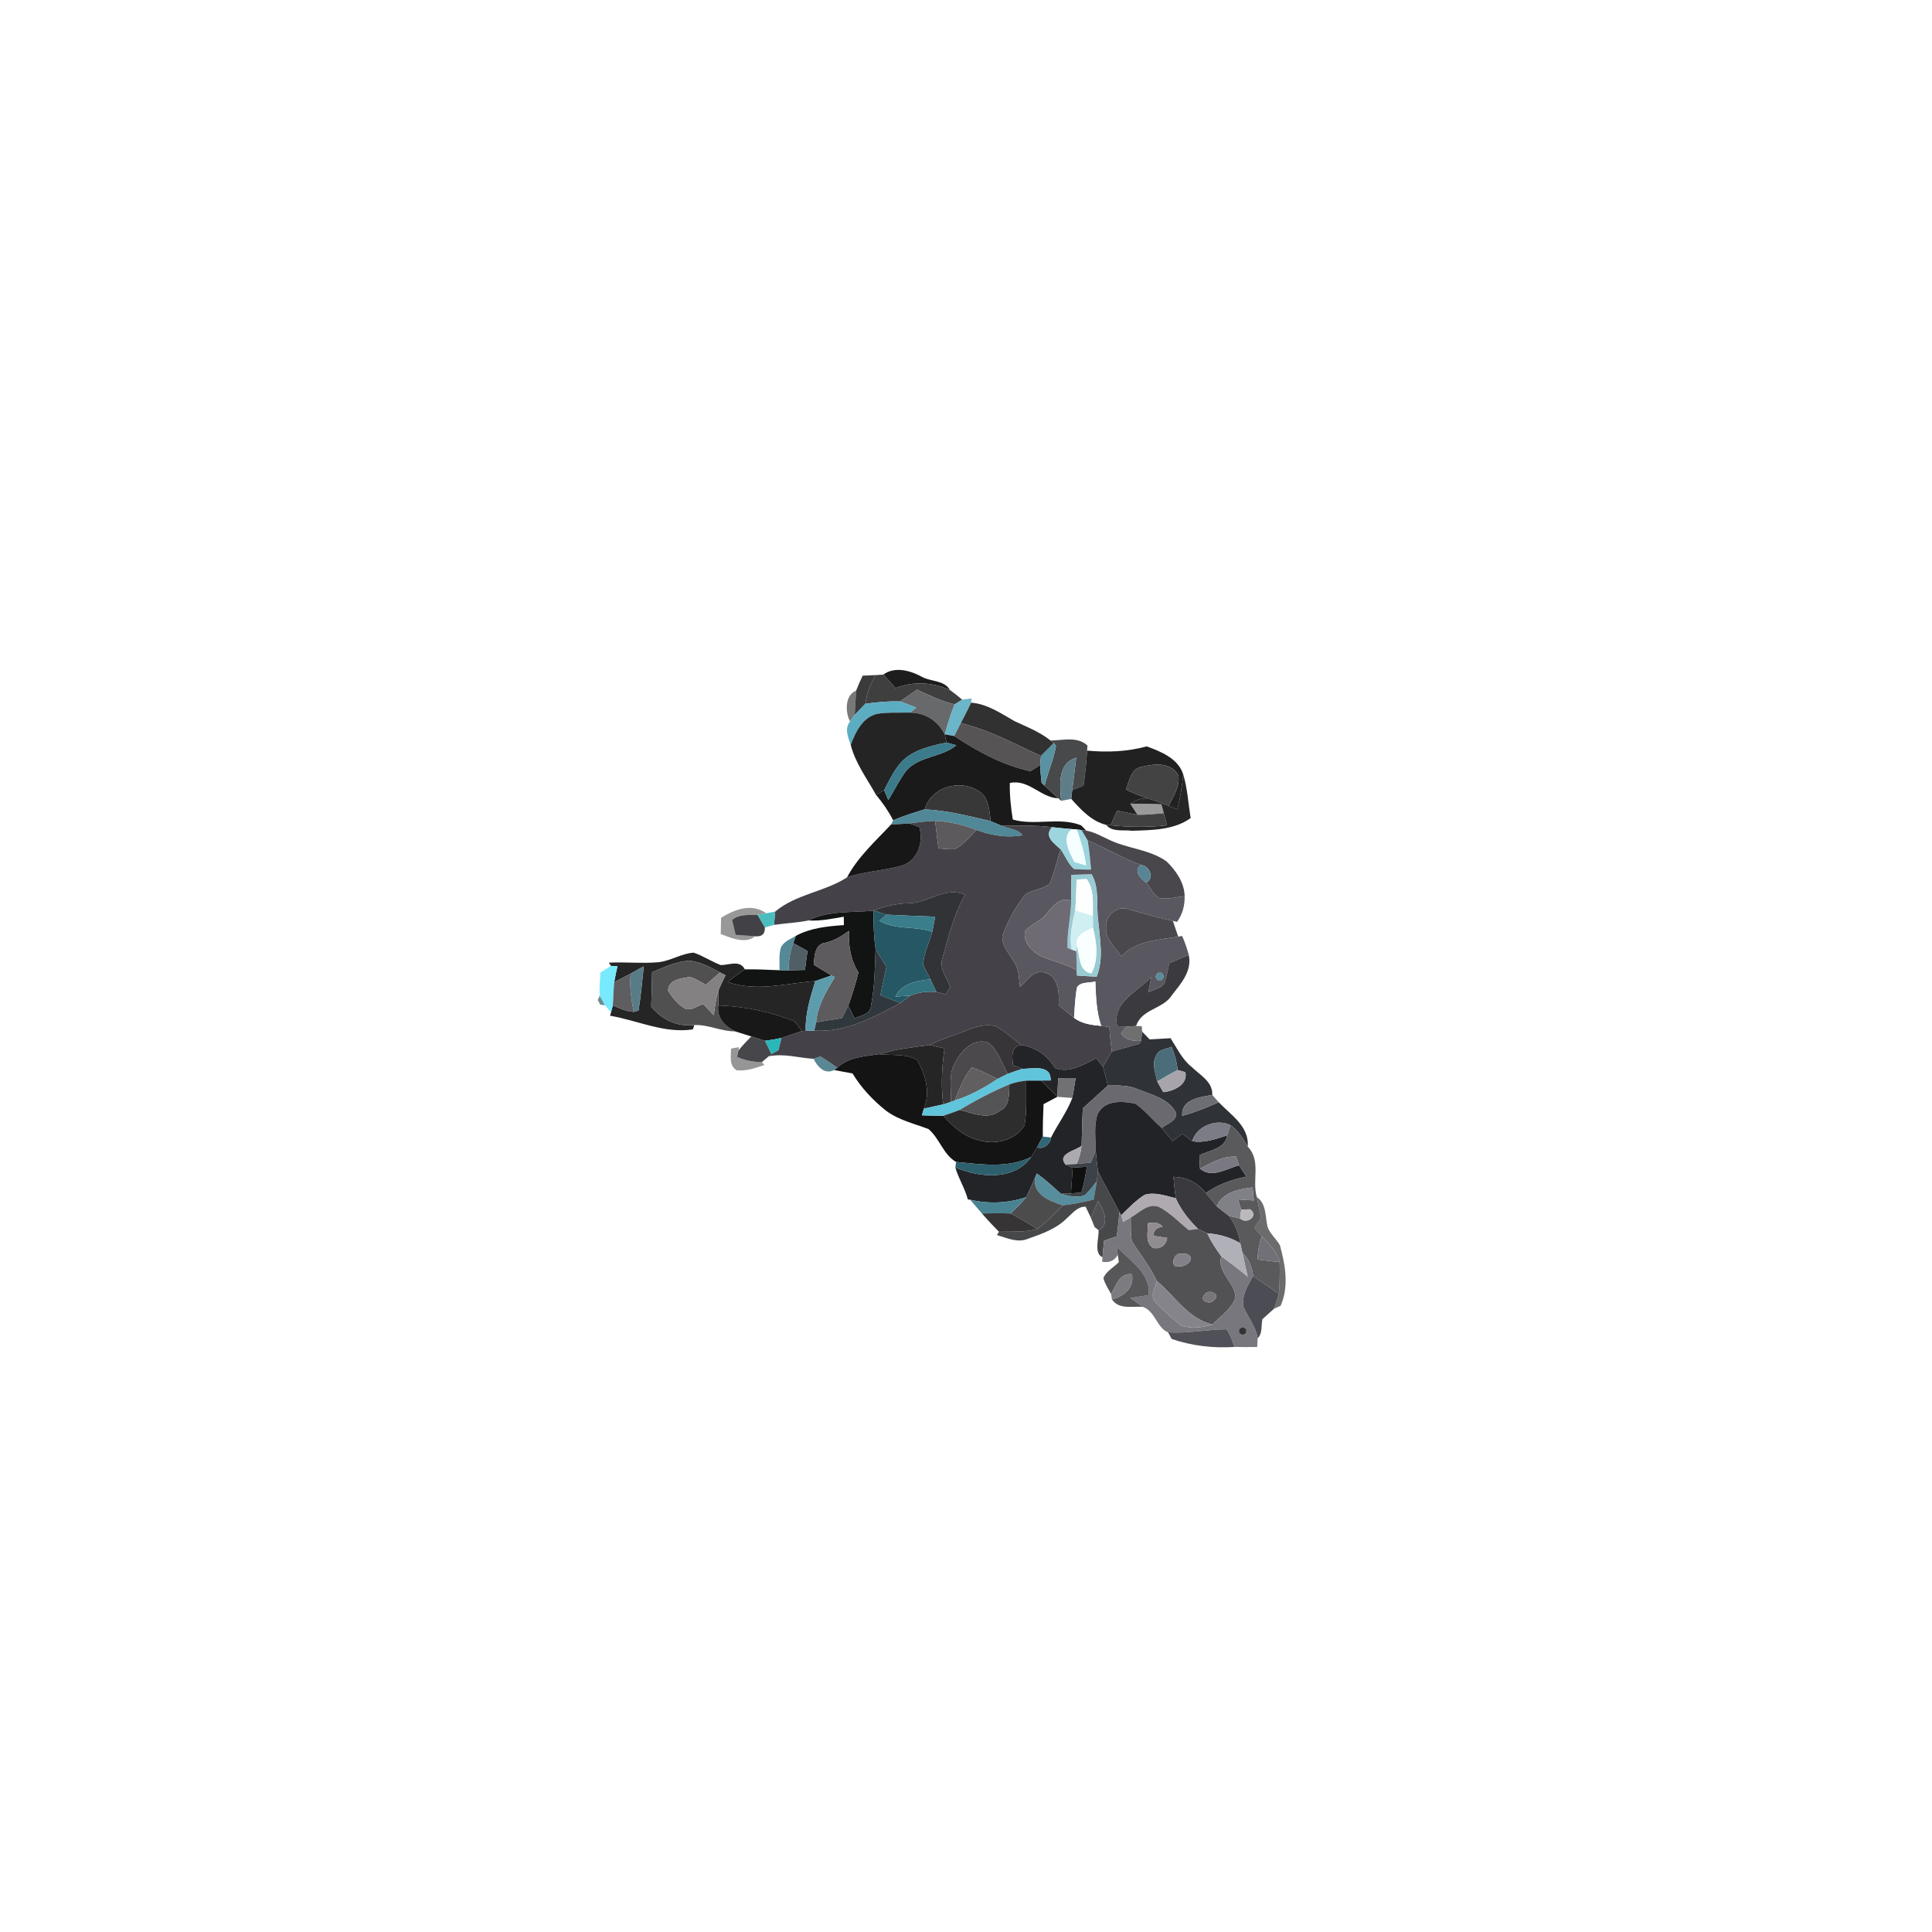 <?xml version="1.0" encoding="UTF-8" ?>
<!DOCTYPE svg PUBLIC "-//W3C//DTD SVG 1.1//EN" "http://www.w3.org/Graphics/SVG/1.1/DTD/svg11.dtd">
<svg width="384pt" height="384pt" viewBox="0 0 384 384" version="1.1" xmlns="http://www.w3.org/2000/svg">
<g id="#1d1d1efd">
<path fill="#1d1d1e" opacity="1.00" d=" M 175.57 134.08 C 177.86 132.37 181.05 133.30 183.34 134.58 C 185.10 135.50 187.73 135.20 188.80 137.14 C 185.33 135.60 181.55 135.34 178.00 136.78 C 177.20 135.87 176.40 134.96 175.57 134.08 Z" />
</g>
<g id="#292829e8">
<path fill="#292829" opacity="0.91" d=" M 171.46 134.29 C 172.12 134.27 173.43 134.21 174.09 134.18 C 172.96 135.90 172.29 137.86 171.99 139.88 C 171.29 140.62 170.58 141.35 169.88 142.09 C 170.00 140.49 170.04 138.88 170.16 137.28 C 170.55 136.27 170.99 135.27 171.46 134.29 Z" />
</g>
<g id="#403f40ff">
<path fill="#403f40" opacity="1.00" d=" M 174.09 134.18 C 174.46 134.16 175.20 134.10 175.57 134.08 C 176.40 134.96 177.20 135.87 178.00 136.78 C 181.55 135.34 185.33 135.60 188.80 137.14 C 189.64 137.75 190.46 138.39 191.25 139.06 C 190.88 139.29 190.13 139.77 189.75 140.00 C 187.13 139.39 184.70 138.19 182.27 137.08 C 181.14 137.87 180.02 138.65 178.89 139.42 C 176.58 139.33 174.28 139.57 171.99 139.88 C 172.29 137.86 172.96 135.90 174.09 134.18 Z" />
</g>
<g id="#0e0f0f8e">
<path fill="#0e0f0f" opacity="0.56" d=" M 168.96 143.40 C 167.94 141.56 167.95 138.09 170.16 137.28 C 170.04 138.88 170.00 140.49 169.88 142.09 C 169.65 142.42 169.19 143.08 168.96 143.40 Z" />
</g>
<g id="#67696bff">
<path fill="#67696b" opacity="1.00" d=" M 178.89 139.42 C 180.02 138.65 181.14 137.87 182.27 137.08 C 184.70 138.19 187.13 139.39 189.75 140.00 C 188.95 141.94 188.36 143.95 187.78 145.96 C 186.46 143.30 183.89 141.64 180.90 141.64 C 181.20 141.39 181.80 140.89 182.10 140.64 C 181.04 140.22 179.97 139.79 178.89 139.42 Z" />
</g>
<g id="#5cadc1ff">
<path fill="#5cadc1" opacity="1.00" d=" M 171.99 139.88 C 174.28 139.57 176.58 139.33 178.89 139.42 C 179.97 139.79 181.04 140.22 182.10 140.64 C 181.80 140.89 181.20 141.39 180.90 141.64 C 178.67 141.68 176.43 141.53 174.22 141.91 C 171.38 142.68 170.03 145.53 169.09 148.06 C 168.57 146.55 167.79 144.83 168.96 143.40 C 169.19 143.08 169.65 142.42 169.88 142.09 C 170.58 141.35 171.29 140.62 171.99 139.88 Z" />
</g>
<g id="#6bb6c9ff">
<path fill="#6bb6c9" opacity="1.00" d=" M 191.25 139.06 C 191.72 139.00 192.65 138.87 193.12 138.81 L 193.01 139.66 C 192.39 141.04 191.66 142.38 190.97 143.73 C 190.64 144.37 189.99 145.65 189.66 146.29 C 189.19 146.21 188.25 146.04 187.78 145.96 C 188.36 143.95 188.95 141.94 189.75 140.00 C 190.13 139.77 190.88 139.29 191.25 139.06 Z" />
</g>
<g id="#323132fe">
<path fill="#323132" opacity="1.00" d=" M 193.01 139.66 C 196.23 139.91 198.91 141.77 201.62 143.32 C 204.09 144.47 206.65 145.46 208.80 147.18 L 209.48 147.68 C 208.62 148.54 207.76 149.39 206.91 150.25 C 201.69 147.88 196.59 145.06 190.97 143.73 C 191.66 142.38 192.39 141.04 193.01 139.66 Z" />
</g>
<g id="#242424ff">
<path fill="#242424" opacity="1.00" d=" M 169.09 148.06 C 170.03 145.53 171.38 142.68 174.22 141.91 C 176.43 141.53 178.67 141.68 180.90 141.64 C 183.89 141.64 186.46 143.30 187.78 145.96 C 187.87 146.37 188.05 147.18 188.13 147.59 C 185.00 148.24 181.66 148.99 179.29 151.30 C 177.75 152.96 176.77 155.05 175.74 157.05 C 175.33 157.28 174.51 157.73 174.10 157.96 C 172.31 154.73 170.00 151.67 169.09 148.06 Z" />
</g>
<g id="#575456ff">
<path fill="#575456" opacity="1.00" d=" M 190.97 143.73 C 196.59 145.06 201.69 147.88 206.91 150.25 C 206.87 150.71 206.78 151.63 206.74 152.09 C 206.26 152.39 205.29 152.99 204.81 153.29 C 199.29 152.09 194.32 149.39 189.66 146.29 C 189.99 145.65 190.64 144.37 190.97 143.73 Z" />
</g>
<g id="#1a1a1aff">
<path fill="#1a1a1a" opacity="1.00" d=" M 187.78 145.96 C 188.25 146.04 189.19 146.21 189.66 146.29 C 194.32 149.39 199.29 152.09 204.81 153.29 C 205.29 152.99 206.26 152.39 206.74 152.09 C 206.79 153.25 206.89 154.42 207.03 155.58 L 207.61 156.16 C 208.52 157.00 209.45 157.82 210.36 158.67 C 206.85 158.57 204.49 154.81 200.71 155.62 C 200.66 158.06 200.92 160.49 201.30 162.89 C 205.73 164.18 210.59 162.31 214.90 164.06 C 215.15 164.32 215.66 164.84 215.91 165.10 L 214.96 164.98 L 214.01 164.87 L 213.00 164.79 C 211.69 164.68 210.39 164.55 209.09 164.41 C 205.74 163.95 202.36 164.21 199.00 164.10 C 198.48 163.88 197.43 163.43 196.91 163.21 C 196.62 161.15 196.60 158.61 194.66 157.33 C 190.96 154.74 185.06 156.35 183.79 160.87 C 181.68 161.51 179.55 162.15 177.53 163.05 C 176.59 161.22 175.42 159.52 174.10 157.96 C 174.51 157.73 175.33 157.28 175.74 157.05 C 175.94 157.55 176.36 158.54 176.56 159.03 C 177.75 157.07 178.75 155.00 180.13 153.17 C 182.71 150.23 187.19 150.55 190.08 148.13 C 189.59 148.00 188.62 147.73 188.13 147.59 C 188.05 147.18 187.87 146.37 187.78 145.96 Z" />
</g>
<g id="#47494bff">
<path fill="#47494b" opacity="1.00" d=" M 208.80 147.18 C 211.26 147.16 214.10 146.31 216.14 148.17 L 216.07 149.19 C 215.93 151.53 215.70 153.86 215.35 156.18 C 214.79 156.40 213.67 156.84 213.11 157.05 C 213.37 154.90 213.67 152.76 213.91 150.61 C 210.15 151.70 210.64 156.13 210.91 159.17 L 210.36 158.67 C 209.45 157.82 208.52 157.00 207.61 156.16 C 208.28 153.50 209.40 150.97 209.89 148.28 L 209.48 147.68 L 208.80 147.18 Z" />
</g>
<g id="#3b7b8bff">
<path fill="#3b7b8b" opacity="1.00" d=" M 179.29 151.30 C 181.66 148.99 185.00 148.24 188.13 147.59 C 188.62 147.73 189.59 148.00 190.08 148.13 C 187.19 150.55 182.71 150.23 180.13 153.17 C 178.75 155.00 177.75 157.07 176.56 159.03 C 176.36 158.54 175.94 157.55 175.74 157.05 C 176.77 155.05 177.75 152.96 179.29 151.30 Z" />
</g>
<g id="#5992a2ff">
<path fill="#5992a2" opacity="1.00" d=" M 206.91 150.25 C 207.76 149.39 208.62 148.54 209.48 147.68 L 209.89 148.28 C 209.40 150.97 208.28 153.50 207.61 156.16 L 207.03 155.58 C 206.89 154.42 206.79 153.25 206.74 152.09 C 206.78 151.63 206.87 150.71 206.91 150.25 Z" />
</g>
<g id="#202120ff">
<path fill="#202120" opacity="1.00" d=" M 216.07 149.19 C 220.06 149.56 224.04 149.41 227.91 148.35 C 230.74 149.37 234.21 150.78 235.17 153.92 C 234.97 156.26 234.57 158.59 234.00 160.87 C 233.57 160.69 232.70 160.34 232.27 160.17 C 233.21 158.29 234.54 156.36 234.21 154.15 C 232.85 151.43 229.41 151.80 226.95 152.41 C 224.76 152.71 224.47 155.28 223.78 156.94 C 225.20 157.60 226.66 158.21 228.16 158.69 C 226.84 158.64 225.67 158.98 224.64 159.73 C 224.99 160.28 225.71 161.39 226.07 161.94 C 224.71 161.69 223.37 161.39 222.03 161.11 C 221.60 162.08 221.17 163.05 220.75 164.03 L 219.86 163.95 C 216.95 163.24 214.84 160.92 212.92 158.79 C 212.97 158.35 213.06 157.49 213.11 157.05 C 213.67 156.84 214.79 156.40 215.35 156.18 C 215.70 153.86 215.93 151.53 216.07 149.19 Z" />
</g>
<g id="#5f7d88ff">
<path fill="#5f7d88" opacity="1.00" d=" M 210.91 159.17 C 210.64 156.13 210.15 151.70 213.91 150.61 C 213.67 152.76 213.37 154.90 213.11 157.05 C 213.06 157.49 212.97 158.35 212.92 158.79 C 212.42 158.88 211.41 159.07 210.91 159.17 Z" />
</g>
<g id="#444344ff">
<path fill="#444344" opacity="1.00" d=" M 223.78 156.94 C 224.47 155.28 224.76 152.71 226.95 152.41 C 229.41 151.80 232.85 151.43 234.21 154.15 C 234.54 156.36 233.21 158.29 232.27 160.17 C 230.91 159.63 229.55 159.12 228.16 158.69 C 226.66 158.21 225.20 157.60 223.78 156.94 Z" />
</g>
<g id="#111111e7">
<path fill="#111111" opacity="0.91" d=" M 235.17 153.92 C 236.02 156.66 236.18 159.73 236.65 162.60 C 233.35 164.99 228.90 165.00 224.97 165.12 C 223.29 164.89 221.05 165.45 219.86 163.95 L 220.75 164.03 C 224.47 164.41 228.21 164.46 231.93 164.04 C 231.78 163.44 231.48 162.23 231.32 161.63 C 231.20 161.19 230.96 160.31 230.84 159.86 C 228.78 159.74 226.70 159.75 224.64 159.73 C 225.67 158.98 226.84 158.64 228.16 158.69 C 229.55 159.12 230.91 159.63 232.27 160.17 C 232.70 160.34 233.57 160.69 234.00 160.87 C 234.57 158.59 234.97 156.26 235.17 153.92 Z" />
</g>
<g id="#393839ff">
<path fill="#393839" opacity="1.00" d=" M 183.79 160.87 C 185.06 156.35 190.96 154.74 194.66 157.33 C 196.60 158.61 196.62 161.15 196.91 163.21 C 192.58 162.20 188.25 161.08 183.79 160.87 Z" />
</g>
<g id="#08080968">
<path fill="#080809" opacity="0.41" d=" M 224.64 159.73 C 226.70 159.75 228.78 159.74 230.84 159.86 C 230.96 160.31 231.20 161.19 231.32 161.63 C 229.57 161.78 227.82 161.98 226.07 161.94 C 225.71 161.39 224.99 160.28 224.64 159.73 Z" />
</g>
<g id="#508898ff">
<path fill="#508898" opacity="1.00" d=" M 177.53 163.05 C 179.55 162.15 181.68 161.51 183.79 160.87 C 188.25 161.08 192.58 162.20 196.91 163.21 C 197.43 163.43 198.48 163.88 199.00 164.10 C 200.42 164.72 202.24 164.72 203.27 166.02 C 200.17 166.57 197.02 166.08 194.10 164.96 C 191.46 163.95 188.70 163.28 185.87 163.16 C 184.16 163.20 182.46 163.44 180.77 163.67 C 179.55 163.75 178.32 163.83 177.10 163.88 L 177.53 163.05 Z" />
</g>
<g id="#424142fd">
<path fill="#424142" opacity="1.00" d=" M 222.03 161.11 C 223.37 161.39 224.71 161.69 226.07 161.94 C 227.82 161.98 229.57 161.78 231.32 161.63 C 231.48 162.23 231.78 163.44 231.93 164.04 C 228.21 164.46 224.47 164.41 220.75 164.03 C 221.17 163.05 221.60 162.08 222.03 161.11 Z" />
</g>
<g id="#444248ff">
<path fill="#444248" opacity="1.00" d=" M 180.77 163.67 C 182.46 163.44 184.16 163.20 185.87 163.16 C 186.06 164.98 186.29 166.79 186.53 168.61 C 187.59 168.74 188.66 168.81 189.74 168.80 C 191.50 167.94 192.71 166.29 194.10 164.96 C 197.02 166.08 200.17 166.57 203.27 166.02 C 202.24 164.72 200.42 164.72 199.00 164.10 C 202.36 164.21 205.74 163.95 209.09 164.41 C 207.43 166.29 209.52 167.59 210.79 168.80 C 210.09 171.08 209.55 173.41 208.65 175.62 C 207.28 176.77 205.31 176.81 203.82 177.77 C 201.84 180.23 200.27 183.07 199.23 186.06 C 199.09 188.11 200.73 189.64 201.62 191.33 C 202.61 192.75 202.49 194.56 202.75 196.19 C 204.16 194.90 205.45 192.62 207.72 193.33 C 210.42 194.07 210.58 197.44 210.41 199.78 C 211.42 200.63 212.43 201.48 213.47 202.30 C 215.03 203.51 216.98 203.72 218.87 203.91 C 219.28 203.96 220.09 204.07 220.49 204.12 C 220.54 204.66 220.63 205.74 220.67 206.28 L 220.72 206.75 C 220.78 207.31 220.91 208.43 220.98 208.99 C 220.40 210.01 219.81 211.03 219.23 212.05 C 218.90 211.62 218.23 210.77 217.90 210.35 C 215.38 211.56 212.57 213.41 209.69 212.28 C 208.21 209.77 205.90 208.20 203.03 207.69 C 201.27 206.45 199.72 204.90 197.78 203.93 C 195.75 203.48 193.71 204.11 191.85 204.90 C 189.49 205.88 187.00 206.52 184.73 207.71 C 181.37 208.15 178.00 208.54 174.74 209.52 C 171.85 209.99 168.65 210.06 166.42 212.23 C 165.32 211.45 164.23 210.67 163.07 209.99 C 162.73 210.10 162.05 210.33 161.71 210.45 C 158.74 210.27 155.79 209.33 152.78 209.95 L 153.35 209.50 C 153.69 209.30 154.38 208.91 154.72 208.71 C 154.86 208.11 155.16 206.90 155.31 206.30 C 156.67 205.85 158.02 205.36 159.39 204.92 L 160.14 204.90 C 160.57 204.89 161.41 204.86 161.83 204.84 C 168.06 205.25 173.64 202.18 178.95 199.37 C 179.44 199.00 180.43 198.26 180.92 197.89 C 182.57 197.22 184.34 196.97 186.11 197.17 C 186.58 197.28 187.52 197.50 187.99 197.61 C 188.21 197.25 188.65 196.53 188.87 196.17 C 188.16 194.31 186.59 192.41 187.35 190.32 C 188.54 186.07 189.61 181.72 191.78 177.84 C 187.94 176.09 184.51 179.48 180.71 179.52 C 178.28 179.56 175.91 180.11 173.65 180.99 C 169.30 181.45 164.74 180.90 160.70 182.95 C 158.44 183.40 156.13 183.49 153.85 183.83 C 153.91 183.17 154.02 181.84 154.08 181.18 C 158.22 177.69 163.89 177.29 168.36 174.38 C 171.92 173.16 175.74 173.06 179.34 172.02 C 182.47 170.96 183.58 167.35 182.72 164.38 C 182.23 164.20 181.26 163.84 180.77 163.67 Z" />
</g>
<g id="#5c5a5cff">
<path fill="#5c5a5c" opacity="1.00" d=" M 185.87 163.16 C 188.70 163.28 191.46 163.95 194.10 164.96 C 192.71 166.29 191.50 167.94 189.74 168.80 C 188.66 168.81 187.59 168.74 186.53 168.61 C 186.29 166.79 186.06 164.98 185.87 163.16 Z" />
</g>
<g id="#161716ff">
<path fill="#161716" opacity="1.00" d=" M 168.36 174.38 C 170.50 170.32 174.00 167.20 177.10 163.88 C 178.32 163.83 179.55 163.75 180.77 163.67 C 181.26 163.84 182.23 164.20 182.72 164.38 C 183.58 167.35 182.47 170.96 179.34 172.02 C 175.74 173.06 171.92 173.16 168.36 174.38 Z" />
</g>
<g id="#9cd5deff">
<path fill="#9cd5de" opacity="1.00" d=" M 210.79 168.80 C 209.52 167.59 207.43 166.29 209.09 164.41 C 210.39 164.55 211.69 164.68 213.00 164.79 C 210.93 166.56 212.60 169.39 213.55 171.32 C 214.13 171.49 215.28 171.82 215.86 171.99 C 215.52 169.55 214.85 167.18 214.01 164.87 L 214.96 164.98 C 215.26 165.50 215.88 166.53 216.18 167.05 C 216.51 168.96 216.69 170.90 216.86 172.84 C 215.73 172.85 214.60 172.81 213.47 172.73 C 212.25 171.68 211.70 170.09 210.79 168.80 Z" />
</g>
<g id="#f6ffffff">
<path fill="#f6ffff" opacity="1.00" d=" M 213.00 164.79 L 214.01 164.87 C 214.85 167.18 215.52 169.55 215.86 171.99 C 215.28 171.82 214.13 171.49 213.55 171.32 C 212.60 169.39 210.93 166.56 213.00 164.79 Z" />
</g>
<g id="#464449fa">
<path fill="#464449" opacity="0.98" d=" M 214.96 164.98 L 215.91 165.10 C 217.42 165.35 218.76 166.14 220.14 166.76 C 223.88 168.69 228.39 168.73 231.87 171.22 C 233.74 173.04 235.39 175.41 235.46 178.11 C 233.78 178.31 232.06 178.85 230.38 178.47 C 229.18 177.83 228.68 176.43 227.81 175.45 C 229.53 174.46 228.50 172.10 226.77 171.91 C 223.10 170.59 219.78 168.52 216.18 167.05 C 215.88 166.53 215.26 165.50 214.96 164.98 Z" />
</g>
<g id="#59575fff">
<path fill="#59575f" opacity="1.00" d=" M 216.18 167.05 C 219.78 168.52 223.10 170.59 226.77 171.91 C 225.15 173.02 226.75 174.66 227.81 175.45 C 228.68 176.43 229.18 177.83 230.38 178.47 C 232.06 178.85 233.78 178.31 235.46 178.11 C 235.49 179.96 235.05 181.72 233.95 183.23 L 233.12 183.04 C 230.17 182.40 227.27 181.56 224.36 180.76 C 222.25 179.87 219.79 181.84 219.85 184.05 C 219.57 186.49 221.55 188.28 222.87 190.07 C 225.85 186.93 230.20 186.83 234.18 186.17 L 234.96 186.03 C 235.49 187.26 235.95 188.51 236.28 189.82 C 234.97 190.35 233.68 190.89 232.39 191.45 C 232.10 192.78 231.87 194.14 231.44 195.44 C 230.71 196.51 229.29 196.66 228.22 197.23 C 228.42 196.21 228.64 195.19 228.86 194.17 C 226.18 197.04 220.96 199.20 222.05 203.96 C 222.54 203.98 223.50 204.02 223.99 204.04 C 223.69 204.37 223.10 205.05 222.80 205.38 C 223.75 206.74 225.26 206.98 226.81 206.87 L 226.46 207.46 C 224.64 208.01 222.80 208.48 220.98 208.99 C 220.91 208.43 220.78 207.31 220.72 206.75 C 220.70 206.63 220.68 206.40 220.67 206.28 C 220.63 205.74 220.54 204.66 220.49 204.12 C 220.09 204.07 219.28 203.96 218.87 203.91 C 217.91 201.06 217.82 198.04 217.71 195.07 C 216.51 195.44 214.81 195.04 214.05 196.27 C 213.68 198.25 213.62 200.28 213.47 202.30 C 212.43 201.48 211.42 200.63 210.41 199.78 C 210.58 197.44 210.42 194.07 207.72 193.33 C 205.45 192.62 204.16 194.90 202.75 196.19 C 202.49 194.56 202.61 192.75 201.62 191.33 C 200.73 189.64 199.09 188.11 199.23 186.06 C 200.27 183.07 201.84 180.23 203.82 177.77 C 205.31 176.81 207.28 176.77 208.65 175.62 C 209.55 173.41 210.09 171.08 210.79 168.80 C 211.70 170.09 212.25 171.68 213.47 172.73 C 214.60 172.81 215.73 172.85 216.86 172.84 C 216.69 170.90 216.51 168.96 216.18 167.05 M 212.96 173.88 C 212.91 175.58 212.93 177.29 212.90 179.01 C 210.54 178.14 209.13 180.34 207.80 181.85 C 206.69 183.22 204.80 183.69 203.75 185.11 C 203.27 187.33 205.18 189.15 206.96 190.10 C 209.31 191.01 211.79 191.63 214.02 192.85 L 214.06 193.89 C 215.36 193.97 216.66 194.05 217.96 194.13 C 219.42 190.56 218.59 186.59 218.26 182.88 C 217.84 179.84 218.58 176.57 216.97 173.79 C 215.63 173.81 214.30 173.84 212.96 173.88 M 230.10 193.35 L 229.68 194.08 L 230.08 194.80 L 230.89 194.79 L 231.32 194.07 L 230.92 193.35 L 230.10 193.35 Z" />
</g>
<g id="#578594fe">
<path fill="#578594" opacity="1.00" d=" M 227.81 175.45 C 226.75 174.66 225.15 173.02 226.77 171.91 C 228.50 172.10 229.53 174.46 227.81 175.45 Z" />
</g>
<g id="#99cbd3ff">
<path fill="#99cbd3" opacity="1.00" d=" M 212.96 173.88 C 214.30 173.84 215.63 173.81 216.97 173.79 C 218.58 176.57 217.84 179.84 218.26 182.88 C 218.59 186.59 219.42 190.56 217.96 194.13 C 216.66 194.05 215.36 193.97 214.06 193.89 L 214.02 192.85 C 213.97 191.58 213.94 190.31 213.93 189.05 L 214.02 187.97 C 214.69 189.93 214.31 193.03 216.93 193.47 C 218.40 190.62 217.96 187.39 217.25 184.40 C 217.24 183.82 217.22 182.64 217.21 182.06 C 217.16 179.59 217.55 176.83 215.96 174.72 C 215.47 174.74 214.48 174.78 213.99 174.81 C 213.91 176.86 213.88 178.91 213.72 180.97 C 213.13 183.51 212.51 186.11 213.00 188.73 L 212.20 188.44 C 212.01 185.27 212.89 182.17 212.90 179.01 C 212.93 177.29 212.91 175.58 212.96 173.88 Z" />
</g>
<g id="#fdffffff">
<path fill="#fdffff" opacity="1.00" d=" M 213.99 174.81 C 214.48 174.78 215.47 174.74 215.96 174.72 C 217.55 176.83 217.16 179.59 217.21 182.06 C 216.04 181.70 214.88 181.33 213.72 180.97 C 213.88 178.91 213.91 176.86 213.99 174.81 Z" />
</g>
<g id="#313336ff">
<path fill="#313336" opacity="1.00" d=" M 180.71 179.52 C 184.51 179.48 187.94 176.09 191.78 177.84 C 189.61 181.72 188.54 186.07 187.35 190.32 C 186.59 192.41 188.16 194.31 188.87 196.17 C 188.65 196.53 188.21 197.25 187.99 197.61 C 187.52 197.50 186.58 197.28 186.11 197.17 C 185.82 196.54 185.23 195.29 184.94 194.66 C 184.45 193.67 183.90 192.72 183.48 191.71 C 183.60 189.44 184.71 187.37 185.29 185.20 C 185.50 184.20 185.69 183.20 185.87 182.20 C 182.66 182.06 179.46 181.97 176.26 181.80 C 175.61 181.60 174.31 181.19 173.65 180.99 C 175.91 180.11 178.28 179.56 180.71 179.52 Z" />
</g>
<g id="#6f6b74ff">
<path fill="#6f6b74" opacity="1.00" d=" M 207.80 181.85 C 209.13 180.34 210.54 178.14 212.90 179.01 C 212.89 182.17 212.01 185.27 212.20 188.44 L 213.00 188.73 L 213.93 189.05 C 213.94 190.31 213.97 191.58 214.02 192.85 C 211.79 191.63 209.31 191.01 206.96 190.10 C 205.18 189.15 203.27 187.33 203.75 185.11 C 204.80 183.69 206.69 183.22 207.80 181.85 Z" />
</g>
<g id="#1111126d">
<path fill="#111112" opacity="0.43" d=" M 143.32 182.41 C 146.04 180.74 149.38 179.45 152.30 181.52 C 151.86 181.59 150.98 181.75 150.54 181.83 C 148.81 181.91 146.93 181.63 145.50 182.85 C 145.68 183.59 146.04 185.07 146.21 185.81 C 147.50 185.91 148.80 186.00 150.09 186.09 C 148.22 187.69 145.30 186.42 143.25 185.66 C 143.27 184.57 143.30 183.49 143.32 182.41 Z" />
</g>
<g id="#4b484dff">
<path fill="#4b484d" opacity="1.00" d=" M 219.85 184.05 C 219.79 181.84 222.25 179.87 224.36 180.76 C 227.27 181.56 230.17 182.40 233.12 183.04 C 233.47 184.08 233.83 185.12 234.18 186.17 C 230.20 186.83 225.85 186.93 222.87 190.07 C 221.55 188.28 219.57 186.49 219.85 184.05 Z" />
</g>
<g id="#25aeb1d0">
<path fill="#25aeb1" opacity="0.82" d=" M 152.30 181.52 C 152.75 181.43 153.63 181.26 154.08 181.18 C 154.02 181.84 153.91 183.17 153.85 183.83 C 153.39 183.96 152.48 184.22 152.02 184.34 C 151.65 183.72 150.91 182.46 150.54 181.83 C 150.98 181.75 151.86 181.59 152.30 181.52 Z" />
</g>
<g id="#121313ff">
<path fill="#121313" opacity="1.00" d=" M 160.70 182.95 C 164.74 180.90 169.30 181.45 173.65 180.99 C 173.57 183.56 173.68 186.13 174.03 188.68 C 173.90 192.42 173.85 196.20 173.12 199.88 C 173.04 201.61 171.07 201.83 169.84 202.41 C 169.53 201.77 168.92 200.51 168.61 199.88 C 169.38 197.71 170.06 195.51 170.62 193.27 C 169.05 190.80 168.61 187.91 168.73 185.03 C 167.28 186.07 165.75 187.02 163.98 187.39 C 161.91 187.69 161.87 190.15 161.74 191.76 C 162.92 192.46 164.08 193.18 165.26 193.88 C 164.19 194.25 163.12 194.63 162.05 194.99 C 156.31 195.43 150.20 197.19 144.62 195.17 C 145.73 194.29 146.86 193.44 148.05 192.67 C 150.35 192.61 152.65 192.77 154.94 192.84 C 155.40 192.84 156.32 192.85 156.78 192.86 C 157.58 192.84 159.19 192.80 159.99 192.78 C 160.15 191.52 160.32 190.27 160.49 189.02 C 159.78 188.63 158.37 187.84 157.67 187.45 C 157.79 187.09 158.04 186.38 158.16 186.02 C 161.09 184.42 164.46 184.10 167.73 183.87 C 167.73 183.45 167.72 182.61 167.71 182.20 C 165.39 182.60 163.06 183.10 160.70 182.95 Z" />
</g>
<g id="#255864ff">
<path fill="#255864" opacity="1.00" d=" M 173.65 180.99 C 174.31 181.19 175.61 181.60 176.26 181.80 C 175.89 182.10 175.14 182.71 174.77 183.01 C 177.98 184.88 181.86 183.99 185.29 185.20 C 184.71 187.37 183.60 189.44 183.48 191.71 C 183.90 192.72 184.45 193.67 184.94 194.66 C 182.30 194.89 179.27 195.46 177.95 198.08 C 178.69 198.03 180.18 197.94 180.92 197.89 C 180.43 198.26 179.44 199.00 178.95 199.37 C 177.62 198.87 176.30 198.34 174.99 197.79 C 175.37 195.91 175.77 194.03 176.19 192.16 C 175.47 191.00 174.73 189.85 174.03 188.68 C 173.68 186.13 173.57 183.56 173.65 180.99 Z" />
</g>
<g id="#cfeff2ff">
<path fill="#cfeff2" opacity="1.00" d=" M 213.72 180.97 C 214.88 181.33 216.04 181.70 217.21 182.06 C 217.22 182.64 217.24 183.82 217.25 184.40 C 215.70 185.09 213.66 185.86 214.02 187.97 L 213.93 189.05 L 213.00 188.73 C 212.51 186.11 213.13 183.51 213.72 180.97 Z" />
</g>
<g id="#39383df1">
<path fill="#39383d" opacity="0.95" d=" M 145.50 182.85 C 146.93 181.63 148.81 181.91 150.54 181.83 C 150.91 182.46 151.65 183.72 152.02 184.34 C 152.07 185.65 151.42 186.23 150.09 186.09 C 148.80 186.00 147.50 185.91 146.21 185.81 C 146.04 185.07 145.68 183.59 145.50 182.85 Z" />
</g>
<g id="#3a7d8bff">
<path fill="#3a7d8b" opacity="1.00" d=" M 174.77 183.01 C 175.14 182.71 175.89 182.10 176.26 181.80 C 179.46 181.97 182.66 182.06 185.87 182.20 C 185.69 183.20 185.50 184.20 185.29 185.20 C 181.86 183.99 177.98 184.88 174.77 183.01 Z" />
</g>
<g id="#5d5b5dff">
<path fill="#5d5b5d" opacity="1.00" d=" M 163.98 187.39 C 165.75 187.02 167.28 186.07 168.73 185.03 C 168.61 187.91 169.05 190.80 170.62 193.27 C 170.06 195.51 169.38 197.71 168.61 199.88 C 168.19 200.71 167.77 201.54 167.33 202.37 C 165.62 202.65 163.90 202.90 162.20 203.20 C 162.51 199.88 164.21 196.99 165.93 194.22 L 165.26 193.88 C 164.08 193.18 162.92 192.46 161.74 191.76 C 161.87 190.15 161.91 187.69 163.98 187.39 Z" />
</g>
<g id="#f9ffffff">
<path fill="#f9ffff" opacity="1.00" d=" M 214.02 187.97 C 213.66 185.86 215.70 185.09 217.25 184.40 C 217.96 187.39 218.40 190.62 216.93 193.47 C 214.31 193.03 214.69 189.93 214.02 187.97 Z" />
</g>
<g id="#467f8eea">
<path fill="#467f8e" opacity="0.92" d=" M 155.22 188.29 C 155.81 187.12 157.10 186.66 158.16 186.02 C 158.04 186.38 157.79 187.09 157.67 187.45 C 157.01 189.18 156.73 191.01 156.78 192.86 C 156.32 192.85 155.40 192.84 154.94 192.84 C 154.96 191.32 154.77 189.76 155.22 188.29 Z" />
</g>
<g id="#505f65ff">
<path fill="#505f65" opacity="1.00" d=" M 156.78 192.86 C 156.73 191.01 157.01 189.18 157.67 187.45 C 158.37 187.84 159.78 188.63 160.49 189.02 C 160.32 190.27 160.15 191.52 159.99 192.78 C 159.19 192.80 157.58 192.84 156.78 192.86 Z" />
</g>
<g id="#252525ff">
<path fill="#252525" opacity="1.00" d=" M 130.96 191.24 C 133.35 190.95 135.47 189.50 137.88 189.35 C 139.74 189.99 141.39 191.10 143.23 191.81 C 144.93 191.85 147.01 190.70 148.05 192.67 C 146.86 193.44 145.73 194.29 144.62 195.17 C 150.20 197.19 156.31 195.43 162.05 194.99 C 161.07 198.22 160.01 201.48 160.14 204.90 L 159.39 204.92 C 159.02 204.44 158.29 203.49 157.92 203.01 C 153.13 201.06 147.94 200.02 142.77 199.84 C 142.78 199.09 142.79 197.60 142.80 196.86 C 143.23 195.84 143.70 194.83 144.21 193.85 C 143.93 193.71 143.39 193.42 143.11 193.28 C 141.19 192.26 139.23 191.14 137.02 190.95 C 134.40 191.08 132.00 192.24 129.61 193.23 C 129.57 195.52 129.52 197.82 129.44 200.11 C 131.57 202.66 134.63 204.13 137.99 203.74 L 137.72 204.60 C 132.04 205.46 126.74 202.82 121.25 201.88 L 121.44 201.23 C 121.53 200.88 121.71 200.17 121.81 199.82 C 123.14 200.42 124.49 201.04 125.98 201.12 L 126.91 200.85 C 127.39 197.94 127.64 194.99 127.96 192.05 C 127.09 192.54 126.22 193.03 125.35 193.51 C 124.27 194.09 123.17 194.64 122.08 195.19 C 122.27 194.13 122.49 193.07 122.73 192.03 C 122.41 192.02 121.76 191.99 121.43 191.98 L 121.01 191.34 C 124.33 191.16 127.65 191.55 130.96 191.24 Z" />
<path fill="#252525" opacity="1.00" d=" M 174.74 209.52 C 178.00 208.54 181.37 208.15 184.73 207.71 C 185.48 207.87 186.97 208.20 187.72 208.36 C 187.23 212.05 186.98 215.80 187.48 219.51 C 186.19 219.80 184.90 220.05 183.62 220.35 C 184.98 217.12 183.95 213.63 182.31 210.71 C 180.11 209.34 177.23 209.85 174.74 209.52 Z" />
</g>
<g id="#31383dff">
<path fill="#31383d" opacity="1.00" d=" M 174.03 188.68 C 174.73 189.85 175.47 191.00 176.19 192.16 C 175.77 194.03 175.37 195.91 174.99 197.79 C 176.30 198.34 177.62 198.87 178.95 199.37 C 173.64 202.18 168.06 205.25 161.83 204.84 C 161.93 204.43 162.11 203.61 162.20 203.20 C 163.90 202.90 165.62 202.65 167.33 202.37 C 167.77 201.54 168.19 200.71 168.61 199.88 C 168.92 200.51 169.53 201.77 169.84 202.41 C 171.07 201.83 173.04 201.61 173.12 199.88 C 173.85 196.20 173.90 192.42 174.03 188.68 Z" />
</g>
<g id="#3b3a3ffd">
<path fill="#3b3a3f" opacity="1.00" d=" M 232.39 191.45 C 233.68 190.89 234.97 190.35 236.28 189.82 C 236.97 193.04 234.70 195.50 232.89 197.85 C 231.11 200.61 226.87 200.53 225.81 203.93 C 225.35 203.96 224.44 204.01 223.99 204.04 C 223.50 204.02 222.54 203.98 222.05 203.96 C 220.96 199.20 226.18 197.04 228.86 194.17 C 228.64 195.19 228.42 196.21 228.22 197.23 C 229.29 196.66 230.71 196.51 231.44 195.44 C 231.87 194.14 232.10 192.78 232.39 191.45 Z" />
</g>
<g id="#515051ff">
<path fill="#515051" opacity="1.00" d=" M 129.61 193.23 C 132.00 192.24 134.40 191.08 137.02 190.95 C 139.23 191.14 141.19 192.26 143.11 193.28 C 142.17 194.09 141.24 194.92 140.30 195.73 C 139.24 195.18 138.24 194.46 137.07 194.19 C 135.39 194.46 132.82 194.70 132.79 196.91 C 133.68 198.36 134.81 199.78 136.36 200.56 C 137.57 200.82 138.65 199.90 139.77 199.56 C 140.48 200.30 141.18 201.04 141.88 201.79 C 142.08 200.13 142.31 198.46 142.80 196.86 C 142.79 197.60 142.78 199.09 142.77 199.84 C 142.43 202.30 144.05 203.98 146.11 204.99 C 143.33 205.02 140.78 203.60 137.99 203.74 C 134.63 204.13 131.57 202.66 129.44 200.11 C 129.52 197.82 129.57 195.52 129.61 193.23 Z" />
</g>
<g id="#78eafeff">
<path fill="#78eafe" opacity="1.00" d=" M 121.43 191.98 C 121.76 191.99 122.41 192.02 122.73 192.03 C 122.49 193.07 122.27 194.13 122.08 195.19 C 121.94 196.73 121.91 198.28 121.81 199.82 C 121.71 200.17 121.53 200.88 121.44 201.23 C 121.13 200.87 120.53 200.14 120.23 199.78 C 119.97 199.32 119.45 198.40 119.19 197.93 C 119.10 196.38 119.24 194.84 119.34 193.29 C 119.86 192.97 120.91 192.31 121.43 191.98 Z" />
</g>
<g id="#587c87ff">
<path fill="#587c87" opacity="1.00" d=" M 125.35 193.51 C 126.22 193.03 127.09 192.54 127.96 192.05 C 127.64 194.99 127.39 197.94 126.91 200.85 L 125.98 201.12 C 125.44 198.62 125.11 196.07 125.35 193.51 Z" />
</g>
<g id="#848183ff">
<path fill="#848183" opacity="1.00" d=" M 143.11 193.28 C 143.39 193.42 143.93 193.71 144.21 193.85 C 143.70 194.83 143.23 195.84 142.80 196.86 C 142.31 198.46 142.08 200.13 141.88 201.79 C 141.18 201.04 140.48 200.30 139.77 199.56 C 138.65 199.90 137.57 200.82 136.36 200.56 C 134.81 199.78 133.68 198.36 132.79 196.91 C 132.82 194.70 135.39 194.46 137.07 194.19 C 138.24 194.46 139.24 195.18 140.30 195.73 C 141.24 194.92 142.17 194.09 143.11 193.28 Z" />
</g>
<g id="#5b8c9dff">
<path fill="#5b8c9d" opacity="1.00" d=" M 230.10 193.35 L 230.92 193.35 L 231.32 194.07 L 230.89 194.79 L 230.08 194.80 L 229.68 194.08 L 230.10 193.35 Z" />
</g>
<g id="#5e5d5fff">
<path fill="#5e5d5f" opacity="1.00" d=" M 122.08 195.19 C 123.17 194.64 124.27 194.09 125.35 193.51 C 125.11 196.07 125.44 198.62 125.98 201.12 C 124.49 201.04 123.14 200.42 121.81 199.82 C 121.91 198.28 121.94 196.73 122.08 195.19 Z" />
</g>
<g id="#5c9cadff">
<path fill="#5c9cad" opacity="1.00" d=" M 162.05 194.99 C 163.12 194.63 164.19 194.25 165.26 193.88 L 165.93 194.22 C 164.21 196.99 162.51 199.88 162.20 203.20 C 162.11 203.61 161.93 204.43 161.83 204.84 C 161.41 204.86 160.57 204.89 160.14 204.90 C 160.01 201.48 161.07 198.22 162.05 194.99 Z" />
</g>
<g id="#337380ff">
<path fill="#337380" opacity="1.00" d=" M 177.95 198.08 C 179.27 195.46 182.30 194.89 184.94 194.66 C 185.23 195.29 185.82 196.54 186.11 197.17 C 184.34 196.97 182.57 197.22 180.92 197.89 C 180.18 197.94 178.69 198.03 177.95 198.08 Z" />
</g>
<g id="#feffffff">
<path fill="#feffff" opacity="1.00" d=" M 214.05 196.27 C 214.81 195.04 216.51 195.44 217.71 195.07 C 217.82 198.04 217.91 201.06 218.87 203.91 C 216.98 203.72 215.03 203.51 213.47 202.30 C 213.62 200.28 213.68 198.25 214.05 196.27 Z" />
</g>
<g id="#25515da9">
<path fill="#25515d" opacity="0.66" d=" M 119.19 197.93 C 119.45 198.40 119.97 199.32 120.23 199.78 L 119.32 199.70 L 118.80 198.76 L 119.19 197.93 Z" />
</g>
<g id="#181818ff">
<path fill="#181818" opacity="1.00" d=" M 142.77 199.84 C 147.94 200.02 153.13 201.06 157.92 203.01 C 158.29 203.49 159.02 204.44 159.39 204.92 C 158.02 205.36 156.67 205.85 155.31 206.30 C 154.23 206.53 153.14 206.73 152.05 206.87 C 151.14 206.59 150.23 206.30 149.32 206.00 C 148.25 205.67 147.18 205.33 146.11 204.99 C 144.05 203.98 142.43 202.30 142.77 199.84 Z" />
</g>
<g id="#373538ff">
<path fill="#373538" opacity="1.00" d=" M 191.85 204.90 C 193.71 204.11 195.75 203.48 197.78 203.93 C 199.72 204.90 201.27 206.45 203.03 207.69 C 200.88 207.92 201.14 210.11 201.35 211.70 C 201.82 211.88 202.77 212.25 203.25 212.44 C 202.25 212.74 201.27 213.07 200.29 213.44 C 199.12 211.37 198.44 208.83 196.55 207.30 C 193.70 206.13 191.22 208.66 189.96 210.95 C 188.44 213.36 189.08 216.31 189.02 219.00 C 188.64 219.13 187.86 219.38 187.48 219.51 C 186.98 215.80 187.23 212.05 187.72 208.36 C 186.97 208.20 185.48 207.87 184.73 207.71 C 187.00 206.52 189.49 205.88 191.85 204.90 Z" />
</g>
<g id="#706f70fe">
<path fill="#706f70" opacity="1.00" d=" M 223.99 204.04 C 224.44 204.01 225.35 203.96 225.81 203.93 L 226.93 203.96 L 227.02 205.06 C 226.97 205.51 226.87 206.41 226.81 206.87 C 225.26 206.98 223.75 206.74 222.80 205.38 C 223.10 205.05 223.69 204.37 223.99 204.04 Z" />
</g>
<g id="#2f3237ff">
<path fill="#2f3237" opacity="1.00" d=" M 227.02 205.06 C 227.39 205.44 228.13 206.21 228.50 206.59 C 229.88 206.52 231.27 206.43 232.66 206.35 C 233.96 208.35 234.98 210.61 236.91 212.11 C 238.54 213.73 241.07 214.98 240.95 217.63 C 238.55 218.05 234.70 218.49 234.98 221.78 C 237.47 221.10 239.87 220.13 242.23 219.08 C 244.69 221.65 248.30 223.86 248.00 227.90 C 247.09 226.30 246.10 224.70 244.56 223.63 C 241.82 222.26 237.80 223.81 236.97 226.82 C 236.30 226.32 235.64 225.83 234.99 225.32 C 234.35 225.82 233.71 226.32 233.07 226.82 C 232.36 225.94 231.65 225.05 230.91 224.21 C 231.91 223.32 233.85 222.89 233.79 221.25 C 232.34 218.40 229.05 217.65 226.33 216.56 C 224.40 215.68 222.27 215.72 220.20 215.76 C 219.89 214.52 219.59 213.27 219.23 212.05 C 219.81 211.03 220.40 210.01 220.98 208.99 C 222.80 208.48 224.64 208.01 226.46 207.46 L 226.81 206.87 C 226.87 206.41 226.97 205.51 227.02 205.06 M 229.81 209.79 C 228.86 211.42 229.67 213.27 230.01 214.95 C 230.31 215.48 230.90 216.54 231.20 217.07 C 233.25 216.90 236.14 215.59 235.60 213.10 C 235.22 212.99 234.45 212.78 234.07 212.68 C 233.91 211.08 233.47 209.54 232.86 208.07 C 231.82 208.52 230.27 208.53 229.81 209.79 Z" />
</g>
<g id="#3a393eee">
<path fill="#3a393e" opacity="0.93" d=" M 149.32 206.00 C 150.23 206.30 151.14 206.59 152.05 206.87 C 152.38 207.53 153.02 208.84 153.35 209.50 L 152.78 209.95 C 152.44 210.24 151.77 210.82 151.43 211.11 C 149.74 211.08 148.06 210.77 146.51 210.07 C 146.57 209.75 146.70 209.11 146.77 208.79 C 147.56 207.80 148.45 206.91 149.32 206.00 Z" />
</g>
<g id="#2bb6b8fc">
<path fill="#2bb6b8" opacity="1.00" d=" M 152.05 206.87 C 153.14 206.73 154.23 206.53 155.31 206.30 C 155.16 206.90 154.86 208.11 154.72 208.71 C 154.38 208.91 153.69 209.30 153.35 209.50 C 153.02 208.84 152.38 207.53 152.05 206.87 Z" />
</g>
<g id="#4a91afff">
<path fill="#4a91af" opacity="1.00" d=" M 220.67 206.28 C 220.68 206.40 220.70 206.63 220.72 206.75 L 220.67 206.28 Z" />
</g>
<g id="#4b494bff">
<path fill="#4b494b" opacity="1.00" d=" M 189.96 210.95 C 191.22 208.66 193.70 206.13 196.55 207.30 C 198.44 208.83 199.12 211.37 200.29 213.44 C 199.78 213.69 198.75 214.20 198.24 214.46 C 196.60 213.57 194.91 212.80 193.18 212.12 C 191.57 214.05 190.69 216.41 189.79 218.72 L 189.02 219.00 C 189.08 216.31 188.44 213.36 189.96 210.95 Z" />
</g>
<g id="#1111126f">
<path fill="#111112" opacity="0.44" d=" M 145.31 208.41 C 145.70 208.34 146.49 208.20 146.89 208.13 L 146.77 208.79 C 146.70 209.11 146.57 209.75 146.51 210.07 C 148.06 210.77 149.74 211.08 151.43 211.11 L 151.91 211.69 C 150.13 212.27 148.29 212.95 146.39 212.72 C 144.89 211.78 145.28 209.90 145.31 208.41 Z" />
</g>
<g id="#222428ff">
<path fill="#222428" opacity="1.00" d=" M 201.35 211.70 C 201.14 210.11 200.88 207.92 203.03 207.69 C 205.90 208.20 208.21 209.77 209.69 212.28 C 212.57 213.41 215.38 211.56 217.90 210.35 C 218.23 210.77 218.90 211.62 219.23 212.05 C 219.59 213.27 219.89 214.52 220.20 215.76 C 218.54 217.27 216.87 218.77 215.22 220.28 C 215.08 222.76 215.06 225.25 214.98 227.74 C 213.70 228.74 210.00 229.34 211.81 231.49 C 212.15 231.64 212.85 231.94 213.20 232.09 C 213.08 233.79 212.97 235.50 212.86 237.20 C 212.37 237.22 211.39 237.27 210.89 237.29 C 209.31 235.90 207.81 234.42 206.06 233.24 L 205.73 234.05 C 205.17 235.36 204.59 236.65 203.97 237.94 C 200.34 239.16 196.55 239.32 192.83 238.46 L 192.36 238.39 C 191.79 236.17 190.49 234.23 189.88 232.03 C 194.69 234.08 201.57 234.76 204.98 229.95 C 205.26 229.47 205.82 228.53 206.10 228.06 C 207.45 228.49 208.74 227.44 208.90 226.10 C 210.24 223.43 212.07 221.03 213.13 218.23 C 213.38 216.91 213.58 215.59 213.79 214.27 C 212.63 214.27 211.47 214.27 210.32 214.28 C 210.26 215.52 210.21 216.76 210.15 218.00 C 209.07 216.92 207.99 215.84 206.92 214.76 C 207.39 214.76 208.35 214.75 208.83 214.75 C 208.94 211.54 205.35 212.40 203.25 212.44 C 202.77 212.25 201.82 211.88 201.35 211.70 Z" />
</g>
<g id="#4b6d7aff">
<path fill="#4b6d7a" opacity="1.00" d=" M 229.81 209.79 C 230.27 208.53 231.82 208.52 232.86 208.07 C 233.47 209.54 233.91 211.08 234.07 212.68 C 232.69 213.39 231.36 214.17 230.01 214.95 C 229.67 213.27 228.86 211.42 229.81 209.79 Z" />
</g>
<g id="#3b717fd5">
<path fill="#3b717f" opacity="0.84" d=" M 161.71 210.45 C 162.05 210.33 162.73 210.10 163.07 209.99 C 164.23 210.67 165.32 211.45 166.42 212.23 L 165.79 212.68 C 163.90 213.64 162.45 212.00 161.71 210.45 Z" />
</g>
<g id="#141414ff">
<path fill="#141414" opacity="1.00" d=" M 166.42 212.23 C 168.65 210.06 171.85 209.99 174.74 209.52 C 177.23 209.85 180.11 209.34 182.31 210.71 C 183.95 213.63 184.98 217.12 183.62 220.35 C 183.52 220.69 183.32 221.35 183.23 221.68 C 184.65 221.72 186.07 221.77 187.50 221.77 C 189.38 223.90 191.59 225.91 194.43 226.59 C 197.66 227.64 201.89 226.71 203.65 223.62 C 204.12 220.69 203.93 217.71 203.97 214.77 C 204.70 214.77 206.18 214.76 206.92 214.76 C 207.99 215.84 209.07 216.92 210.15 218.00 C 209.24 218.49 208.32 218.98 207.41 219.46 C 207.31 221.61 207.25 223.75 207.27 225.90 C 206.97 226.44 206.39 227.52 206.10 228.06 C 205.82 228.53 205.26 229.47 204.98 229.95 C 200.25 232.27 195.04 231.40 190.03 230.95 C 187.46 229.47 186.74 226.23 184.53 224.40 C 181.69 223.33 178.64 222.63 176.16 220.80 C 173.53 218.72 171.19 216.24 169.45 213.36 C 168.23 213.14 167.00 212.91 165.79 212.68 L 166.42 212.23 Z" />
</g>
<g id="#615f60ff">
<path fill="#615f60" opacity="1.00" d=" M 193.18 212.12 C 194.91 212.80 196.60 213.57 198.24 214.46 C 195.62 216.24 192.81 217.76 189.79 218.72 C 190.69 216.41 191.57 214.05 193.18 212.12 Z" />
</g>
<g id="#60c4dbff">
<path fill="#60c4db" opacity="1.00" d=" M 203.25 212.44 C 205.35 212.40 208.94 211.54 208.83 214.75 C 208.35 214.75 207.39 214.76 206.92 214.76 C 206.18 214.76 204.70 214.77 203.97 214.77 C 202.83 214.91 201.72 215.16 200.63 215.52 C 197.22 216.97 193.92 218.69 190.74 220.61 C 189.67 221.03 188.59 221.42 187.50 221.77 C 186.07 221.77 184.65 221.72 183.23 221.68 C 183.32 221.35 183.52 220.69 183.62 220.35 C 184.90 220.05 186.19 219.80 187.48 219.51 C 187.86 219.38 188.64 219.13 189.02 219.00 L 189.79 218.72 C 192.81 217.76 195.62 216.24 198.24 214.46 C 198.75 214.20 199.78 213.69 200.29 213.44 C 201.27 213.07 202.25 212.74 203.25 212.44 Z" />
</g>
<g id="#a7a5abff">
<path fill="#a7a5ab" opacity="1.00" d=" M 230.01 214.95 C 231.36 214.17 232.69 213.39 234.07 212.68 C 234.45 212.78 235.22 212.99 235.60 213.10 C 236.14 215.59 233.25 216.90 231.20 217.07 C 230.90 216.54 230.31 215.48 230.01 214.95 Z" />
</g>
<g id="#717072ff">
<path fill="#717072" opacity="1.00" d=" M 210.32 214.28 C 211.47 214.27 212.63 214.27 213.79 214.27 C 213.58 215.59 213.38 216.91 213.13 218.23 C 212.39 218.17 210.90 218.06 210.15 218.00 C 210.21 216.76 210.26 215.52 210.32 214.28 Z" />
</g>
<g id="#2e2d2eff">
<path fill="#2e2d2e" opacity="1.00" d=" M 200.63 215.52 C 201.72 215.16 202.83 214.91 203.97 214.77 C 203.93 217.71 204.12 220.69 203.65 223.62 C 201.89 226.71 197.66 227.64 194.43 226.59 C 191.59 225.91 189.38 223.90 187.50 221.77 C 188.59 221.42 189.67 221.03 190.74 220.61 C 193.30 221.21 196.37 222.69 198.74 220.78 C 200.81 219.82 200.50 217.39 200.63 215.52 Z" />
</g>
<g id="#545355ff">
<path fill="#545355" opacity="1.00" d=" M 190.74 220.61 C 193.92 218.69 197.22 216.97 200.63 215.52 C 200.50 217.39 200.81 219.82 198.74 220.78 C 196.37 222.69 193.30 221.21 190.74 220.61 Z" />
</g>
<g id="#69696fff">
<path fill="#69696f" opacity="1.00" d=" M 220.20 215.76 C 222.27 215.72 224.40 215.68 226.33 216.56 C 229.05 217.65 232.34 218.40 233.79 221.25 C 233.85 222.89 231.91 223.32 230.91 224.21 C 229.12 222.64 227.62 220.73 225.67 219.37 C 223.07 218.82 219.57 218.60 218.17 221.41 C 217.36 223.78 217.80 226.34 217.79 228.80 C 217.54 229.37 217.05 230.51 216.80 231.08 C 216.10 231.15 214.70 231.27 214.00 231.34 C 214.51 230.19 214.84 228.99 214.98 227.74 C 215.06 225.25 215.08 222.76 215.22 220.28 C 216.87 218.77 218.54 217.27 220.20 215.76 Z" />
</g>
<g id="#6d6e75ff">
<path fill="#6d6e75" opacity="1.00" d=" M 234.98 221.78 C 234.70 218.49 238.55 218.05 240.95 217.63 C 241.27 217.99 241.91 218.72 242.23 219.08 C 239.87 220.13 237.47 221.10 234.98 221.78 Z" />
</g>
<g id="#212327ff">
<path fill="#212327" opacity="1.00" d=" M 218.17 221.41 C 219.57 218.60 223.07 218.82 225.67 219.37 C 227.62 220.73 229.12 222.64 230.91 224.21 C 231.65 225.05 232.36 225.94 233.07 226.82 C 233.71 226.32 234.35 225.82 234.99 225.32 C 235.64 225.83 236.30 226.32 236.97 226.82 C 239.36 227.25 241.69 226.37 243.93 225.65 C 243.52 228.35 240.40 228.63 238.38 229.61 C 238.41 230.50 238.45 231.39 238.51 232.28 C 240.85 234.30 243.79 232.25 246.26 231.62 C 246.73 232.38 247.23 233.12 247.74 233.86 C 244.88 234.46 242.07 235.40 239.67 237.13 C 238.10 235.10 235.81 233.93 233.23 233.91 C 233.36 235.33 233.49 236.75 233.69 238.16 C 231.69 237.69 229.59 236.87 227.53 237.47 C 225.76 238.57 224.32 240.10 222.83 241.55 L 222.50 240.89 C 221.09 238.20 219.63 235.53 218.22 232.83 C 218.06 231.49 217.91 230.14 217.79 228.80 C 217.80 226.34 217.36 223.78 218.17 221.41 Z" />
</g>
<g id="#7b7c85ff">
<path fill="#7b7c85" opacity="1.00" d=" M 236.97 226.82 C 237.80 223.81 241.82 222.26 244.56 223.63 C 244.40 224.13 244.08 225.15 243.93 225.65 C 241.69 226.37 239.36 227.25 236.97 226.82 Z" />
</g>
<g id="#5a5a5dff">
<path fill="#5a5a5d" opacity="1.00" d=" M 244.56 223.63 C 246.10 224.70 247.09 226.30 248.00 227.90 C 250.72 230.75 248.80 234.55 249.80 237.91 C 250.06 239.29 250.35 240.68 250.65 242.06 C 250.20 242.72 249.75 243.39 249.30 244.05 C 249.78 244.60 250.26 245.15 250.75 245.69 C 250.27 247.20 250.01 248.76 249.94 250.34 C 251.40 250.51 252.87 250.69 254.34 250.87 C 254.39 252.94 254.36 255.02 254.20 257.09 C 252.45 255.98 250.73 254.82 249.07 253.59 C 248.88 251.83 248.20 250.22 246.94 248.99 C 246.83 248.52 246.62 247.58 246.52 247.11 C 246.27 245.12 245.43 243.29 244.28 241.67 C 244.83 241.79 245.93 242.05 246.48 242.18 C 247.79 243.45 250.30 241.66 248.46 240.36 C 248.02 240.38 247.14 240.40 246.70 240.41 C 246.54 239.91 246.22 238.91 246.06 238.40 C 247.11 238.47 248.16 238.53 249.21 238.60 C 249.15 237.95 249.02 236.66 248.96 236.01 C 246.26 236.33 242.99 236.97 241.83 239.76 C 241.09 238.90 240.40 238.00 239.67 237.13 C 242.07 235.40 244.88 234.46 247.74 233.86 C 247.23 233.12 246.73 232.38 246.26 231.62 C 246.13 231.19 245.85 230.32 245.71 229.89 C 243.08 229.74 240.76 231.12 238.51 232.28 C 238.45 231.39 238.41 230.50 238.38 229.61 C 240.40 228.63 243.52 228.35 243.93 225.65 C 244.08 225.15 244.40 224.13 244.56 223.63 Z" />
</g>
<g id="#2c6271f8">
<path fill="#2c6271" opacity="0.97" d=" M 207.27 225.90 C 207.67 225.95 208.49 226.05 208.90 226.10 C 208.74 227.44 207.45 228.49 206.10 228.06 C 206.39 227.52 206.97 226.44 207.27 225.90 Z" />
</g>
<g id="#acaaafff">
<path fill="#acaaaf" opacity="1.00" d=" M 211.81 231.49 C 210.00 229.34 213.70 228.74 214.98 227.74 C 214.84 228.99 214.51 230.19 214.00 231.34 C 213.45 231.38 212.35 231.45 211.81 231.49 Z" />
</g>
<g id="#3d4248ff">
<path fill="#3d4248" opacity="1.00" d=" M 216.80 231.08 C 217.05 230.51 217.54 229.37 217.79 228.80 C 217.91 230.14 218.06 231.49 218.22 232.83 C 218.16 233.32 218.04 234.30 217.99 234.79 C 217.24 235.79 216.48 236.80 215.53 237.61 C 213.99 238.08 212.38 237.74 210.89 237.29 C 211.39 237.27 212.37 237.22 212.86 237.20 C 213.38 237.16 214.41 237.06 214.93 237.02 C 215.43 235.35 215.75 233.63 216.02 231.90 C 215.32 231.95 213.90 232.05 213.20 232.09 C 212.85 231.94 212.15 231.64 211.81 231.49 C 212.35 231.45 213.45 231.38 214.00 231.34 C 214.70 231.27 216.10 231.15 216.80 231.08 Z" />
</g>
<g id="#2e5f6dff">
<path fill="#2e5f6d" opacity="1.00" d=" M 190.03 230.95 C 195.04 231.40 200.25 232.27 204.98 229.95 C 201.57 234.76 194.69 234.08 189.88 232.03 L 190.03 230.95 Z" />
</g>
<g id="#7a7981ff">
<path fill="#7a7981" opacity="1.00" d=" M 238.51 232.28 C 240.76 231.12 243.08 229.74 245.71 229.89 C 245.85 230.32 246.13 231.19 246.26 231.62 C 243.79 232.25 240.85 234.30 238.51 232.28 Z" />
</g>
<g id="#101011ff">
<path fill="#101011" opacity="1.00" d=" M 213.20 232.09 C 213.90 232.05 215.32 231.95 216.02 231.90 C 215.75 233.63 215.43 235.35 214.93 237.02 C 214.41 237.06 213.38 237.16 212.86 237.20 C 212.97 235.50 213.08 233.79 213.20 232.09 Z" />
</g>
<g id="#548b9bfa">
<path fill="#548b9b" opacity="0.98" d=" M 206.06 233.24 C 207.81 234.42 209.31 235.90 210.89 237.29 C 212.38 237.74 213.99 238.08 215.53 237.61 C 216.48 236.80 217.24 235.79 217.99 234.79 C 217.79 236.00 217.60 237.21 217.39 238.42 C 215.36 238.91 213.31 239.35 211.23 239.58 C 208.62 238.69 205.23 237.48 205.73 234.05 L 206.06 233.24 Z" />
</g>
<g id="#181b1ccb">
<path fill="#181b1c" opacity="0.80" d=" M 218.22 232.83 C 219.63 235.53 221.09 238.20 222.50 240.89 C 222.36 242.51 222.17 244.12 221.97 245.74 C 221.34 245.96 220.07 246.40 219.43 246.61 C 219.33 247.71 219.23 248.80 219.13 249.90 C 217.38 249.13 218.41 246.17 218.36 244.53 C 220.69 243.35 219.33 240.35 218.26 238.72 C 217.75 239.82 217.28 240.94 216.83 242.07 C 216.57 241.51 216.04 240.40 215.78 239.84 C 214.15 239.79 213.18 241.15 212.07 242.11 C 209.97 244.25 207.06 245.24 204.31 246.22 C 202.25 247.09 200.12 246.05 198.15 245.48 L 198.55 244.82 C 201.10 244.77 203.68 244.95 206.17 244.28 C 208.01 242.88 209.65 241.24 211.23 239.58 C 213.31 239.35 215.36 238.91 217.39 238.42 C 217.60 237.21 217.79 236.00 217.99 234.79 C 218.04 234.30 218.16 233.32 218.22 232.83 Z" />
</g>
<g id="#4d4c4dff">
<path fill="#4d4c4d" opacity="1.00" d=" M 203.97 237.94 C 204.59 236.65 205.17 235.36 205.73 234.05 C 205.23 237.48 208.62 238.69 211.23 239.58 C 209.65 241.24 208.01 242.88 206.17 244.28 C 204.43 243.19 202.69 242.11 200.86 241.19 C 201.95 240.16 203.03 239.11 203.97 237.94 Z" />
</g>
<g id="#39393eff">
<path fill="#39393e" opacity="1.00" d=" M 233.23 233.91 C 235.81 233.93 238.10 235.10 239.67 237.13 C 240.40 238.00 241.09 238.90 241.83 239.76 C 242.62 240.42 243.44 241.05 244.28 241.67 C 245.43 243.29 246.27 245.12 246.52 247.11 C 244.51 245.91 242.27 245.29 239.94 245.13 C 239.49 244.92 238.57 244.49 238.12 244.27 C 236.33 242.48 234.71 240.49 233.69 238.16 C 233.49 236.75 233.36 235.33 233.23 233.91 Z" />
</g>
<g id="#808087ff">
<path fill="#808087" opacity="1.00" d=" M 241.83 239.76 C 242.99 236.97 246.26 236.33 248.96 236.01 C 249.02 236.66 249.15 237.95 249.21 238.60 C 248.16 238.53 247.11 238.47 246.06 238.40 C 246.22 238.91 246.54 239.91 246.70 240.41 C 246.64 240.85 246.53 241.73 246.48 242.18 C 245.93 242.05 244.83 241.79 244.28 241.67 C 243.44 241.05 242.62 240.42 241.83 239.76 Z" />
</g>
<g id="#aeaab0ff">
<path fill="#aeaab0" opacity="1.00" d=" M 227.53 237.47 C 229.59 236.87 231.69 237.69 233.69 238.16 C 234.71 240.49 236.33 242.48 238.12 244.27 C 237.65 244.33 236.73 244.43 236.26 244.49 C 234.43 242.98 232.74 241.24 230.67 240.05 C 228.41 238.83 226.56 240.98 224.75 241.99 C 224.36 242.22 223.60 242.67 223.21 242.90 C 223.12 242.56 222.93 241.88 222.83 241.55 C 224.32 240.10 225.76 238.57 227.53 237.47 Z" />
</g>
<g id="#498392ff">
<path fill="#498392" opacity="1.00" d=" M 192.83 238.46 C 196.55 239.32 200.34 239.16 203.97 237.94 C 203.03 239.11 201.95 240.16 200.86 241.19 C 198.96 241.11 197.06 241.15 195.17 241.19 C 194.38 240.28 193.60 239.37 192.83 238.46 Z" />
</g>
<g id="#2a2a2cb0">
<path fill="#2a2a2c" opacity="0.69" d=" M 249.80 237.91 C 251.75 239.27 251.45 241.77 251.93 243.82 C 252.42 245.25 253.67 246.22 254.40 247.52 C 255.47 251.44 256.23 255.64 254.54 259.53 C 254.21 259.67 253.55 259.96 253.23 260.11 C 253.58 259.11 253.91 258.11 254.20 257.09 C 254.36 255.02 254.39 252.94 254.34 250.87 C 253.85 248.72 252.19 247.23 250.75 245.69 C 250.26 245.15 249.78 244.60 249.30 244.05 C 249.75 243.39 250.20 242.72 250.65 242.06 C 250.35 240.68 250.06 239.29 249.80 237.91 Z" />
</g>
<g id="#434247ea">
<path fill="#434247" opacity="0.92" d=" M 218.26 238.72 C 219.33 240.35 220.69 243.35 218.36 244.53 L 217.55 243.87 C 217.37 243.42 217.01 242.52 216.83 242.07 C 217.28 240.94 217.75 239.82 218.26 238.72 Z" />
</g>
<g id="#525154ff">
<path fill="#525154" opacity="1.00" d=" M 224.75 241.99 C 226.56 240.98 228.41 238.83 230.67 240.05 C 232.74 241.24 234.43 242.98 236.26 244.49 C 236.73 244.43 237.65 244.33 238.12 244.27 C 238.57 244.49 239.49 244.92 239.94 245.13 C 240.70 246.76 241.68 248.26 242.75 249.70 C 241.81 252.81 245.42 254.87 245.58 257.78 C 244.88 260.13 242.59 261.56 240.96 263.26 C 236.14 262.08 233.52 257.60 229.93 254.60 C 228.60 251.76 226.62 249.33 224.97 246.70 C 224.66 245.15 224.78 243.56 224.75 241.99 M 228.16 243.14 C 228.21 244.80 227.52 246.87 229.16 248.01 C 230.59 248.41 231.80 247.46 231.99 246.04 C 231.29 245.93 229.89 245.72 229.19 245.62 C 229.30 244.55 229.93 243.94 231.08 243.81 C 230.41 243.04 229.44 242.82 228.16 243.14 M 234.25 249.21 C 233.06 249.55 232.62 252.17 234.39 251.69 C 235.76 251.86 237.91 250.08 235.84 249.21 C 235.44 249.21 234.65 249.21 234.25 249.21 M 239.43 257.30 C 238.20 258.54 240.49 259.46 241.29 258.42 C 242.76 257.22 240.19 256.06 239.43 257.30 Z" />
</g>
<g id="#bcb9bcff">
<path fill="#bcb9bc" opacity="1.00" d=" M 246.70 240.41 C 247.14 240.40 248.02 240.38 248.46 240.36 C 250.30 241.66 247.79 243.45 246.48 242.18 C 246.53 241.73 246.64 240.85 246.70 240.41 Z" />
</g>
<g id="#363435fe">
<path fill="#363435" opacity="1.00" d=" M 195.17 241.19 C 197.06 241.15 198.96 241.11 200.86 241.19 C 202.69 242.11 204.43 243.19 206.17 244.28 C 203.68 244.95 201.10 244.77 198.55 244.82 C 197.38 243.65 196.25 242.44 195.17 241.19 Z" />
</g>
<g id="#78777eff">
<path fill="#78777e" opacity="1.00" d=" M 222.50 240.89 L 222.83 241.55 C 222.93 241.88 223.12 242.56 223.21 242.90 C 223.60 242.67 224.36 242.22 224.75 241.99 C 224.78 243.56 224.66 245.15 224.97 246.70 C 226.62 249.33 228.60 251.76 229.93 254.60 C 229.65 255.85 228.65 257.24 229.40 258.52 C 231.01 260.25 232.76 261.88 234.62 263.34 C 236.61 264.24 238.93 263.85 240.96 263.26 C 242.59 261.56 244.88 260.13 245.58 257.78 C 245.42 254.87 241.81 252.81 242.75 249.70 C 244.54 250.99 246.29 252.33 247.99 253.74 C 247.62 252.16 247.27 250.57 246.94 248.99 C 248.20 250.22 248.88 251.83 249.07 253.59 C 248.06 255.47 246.73 257.48 247.13 259.74 C 248.07 261.83 249.62 263.66 249.96 265.99 C 249.94 266.43 249.90 267.29 249.88 267.72 C 248.38 267.75 246.89 267.76 245.39 267.71 C 244.91 266.52 244.51 265.28 243.79 264.21 C 239.91 264.21 236.06 265.08 232.16 264.80 C 229.92 263.94 229.63 260.61 227.15 259.75 C 226.32 259.17 225.49 258.58 224.67 258.00 C 225.87 257.79 227.07 257.59 228.28 257.41 C 228.80 253.06 224.56 250.63 222.00 247.82 C 222.04 248.23 222.13 249.04 222.17 249.45 C 221.45 250.61 220.40 251.05 219.05 250.77 L 219.13 249.90 C 219.23 248.80 219.33 247.71 219.43 246.61 C 220.07 246.40 221.34 245.96 221.97 245.74 C 222.17 244.12 222.36 242.51 222.50 240.89 M 246.27 264.15 L 246.26 264.96 L 246.98 265.37 L 247.71 264.97 L 247.72 264.16 L 247.00 263.74 L 246.27 264.15 Z" />
</g>
<g id="#918c90ff">
<path fill="#918c90" opacity="1.00" d=" M 228.16 243.14 C 229.44 242.82 230.41 243.04 231.08 243.81 C 229.93 243.94 229.30 244.55 229.19 245.62 C 229.89 245.72 231.29 245.93 231.99 246.04 C 231.80 247.46 230.59 248.41 229.16 248.01 C 227.52 246.87 228.21 244.80 228.16 243.14 Z" />
</g>
<g id="#b0b0b9ff">
<path fill="#b0b0b9" opacity="1.00" d=" M 239.94 245.13 C 242.27 245.29 244.51 245.91 246.52 247.11 C 246.62 247.58 246.83 248.52 246.94 248.99 C 247.27 250.57 247.62 252.16 247.99 253.74 C 246.29 252.33 244.54 250.99 242.75 249.70 C 241.68 248.26 240.70 246.76 239.94 245.13 Z" />
</g>
<g id="#707076ff">
<path fill="#707076" opacity="1.00" d=" M 249.94 250.34 C 250.01 248.76 250.27 247.20 250.75 245.69 C 252.19 247.23 253.85 248.72 254.34 250.87 C 252.87 250.69 251.40 250.51 249.94 250.34 Z" />
</g>
<g id="#3e3d41de">
<path fill="#3e3d41" opacity="0.87" d=" M 222.00 247.82 C 224.56 250.63 228.80 253.06 228.28 257.41 C 227.07 257.59 225.87 257.79 224.67 258.00 C 225.49 258.58 226.32 259.17 227.15 259.75 C 225.05 259.58 222.35 260.34 221.00 258.25 C 223.38 257.66 225.48 255.97 224.99 253.27 C 222.58 252.90 221.79 255.55 220.83 257.20 C 220.27 256.18 219.63 255.19 219.31 254.06 C 219.82 252.64 221.39 251.92 222.38 250.85 C 222.33 250.50 222.23 249.80 222.17 249.45 C 222.13 249.04 222.04 248.23 222.00 247.82 Z" />
</g>
<g id="#848087ff">
<path fill="#848087" opacity="1.00" d=" M 234.25 249.21 C 234.65 249.21 235.44 249.21 235.84 249.21 C 237.91 250.08 235.76 251.86 234.39 251.69 C 232.62 252.17 233.06 249.55 234.25 249.21 Z" />
</g>
<g id="#79787efa">
<path fill="#79787e" opacity="0.98" d=" M 220.83 257.20 C 221.79 255.55 222.58 252.90 224.99 253.27 C 225.48 255.97 223.38 257.66 221.00 258.25 L 220.83 257.20 Z" />
</g>
<g id="#4c4d54ff">
<path fill="#4c4d54" opacity="1.00" d=" M 249.07 253.59 C 250.73 254.82 252.45 255.98 254.20 257.09 C 253.91 258.11 253.58 259.11 253.23 260.11 C 252.47 260.81 251.70 261.50 250.92 262.19 C 250.63 263.43 250.99 265.03 249.96 265.99 C 249.62 263.66 248.07 261.83 247.13 259.74 C 246.73 257.48 248.06 255.47 249.07 253.59 Z" />
</g>
<g id="#85848bff">
<path fill="#85848b" opacity="1.00" d=" M 229.40 258.52 C 228.65 257.24 229.65 255.85 229.93 254.60 C 233.52 257.60 236.14 262.08 240.96 263.26 C 238.93 263.85 236.61 264.24 234.62 263.34 C 232.76 261.88 231.01 260.25 229.40 258.52 Z" />
</g>
<g id="#79767bff">
<path fill="#79767b" opacity="1.00" d=" M 239.43 257.30 C 240.19 256.06 242.76 257.22 241.29 258.42 C 240.49 259.46 238.20 258.54 239.43 257.30 Z" />
</g>
<g id="#4f5058fe">
<path fill="#4f5058" opacity="1.00" d=" M 232.16 264.80 C 236.06 265.08 239.91 264.21 243.79 264.21 C 244.51 265.28 244.91 266.52 245.39 267.71 C 241.18 268.00 236.86 267.49 232.88 266.13 C 232.70 265.80 232.34 265.13 232.16 264.80 Z" />
</g>
<g id="#333334ff">
<path fill="#333334" opacity="1.00" d=" M 246.27 264.15 L 247.00 263.74 L 247.72 264.16 L 247.71 264.97 L 246.98 265.37 L 246.26 264.96 L 246.27 264.15 Z" />
</g>
</svg>
